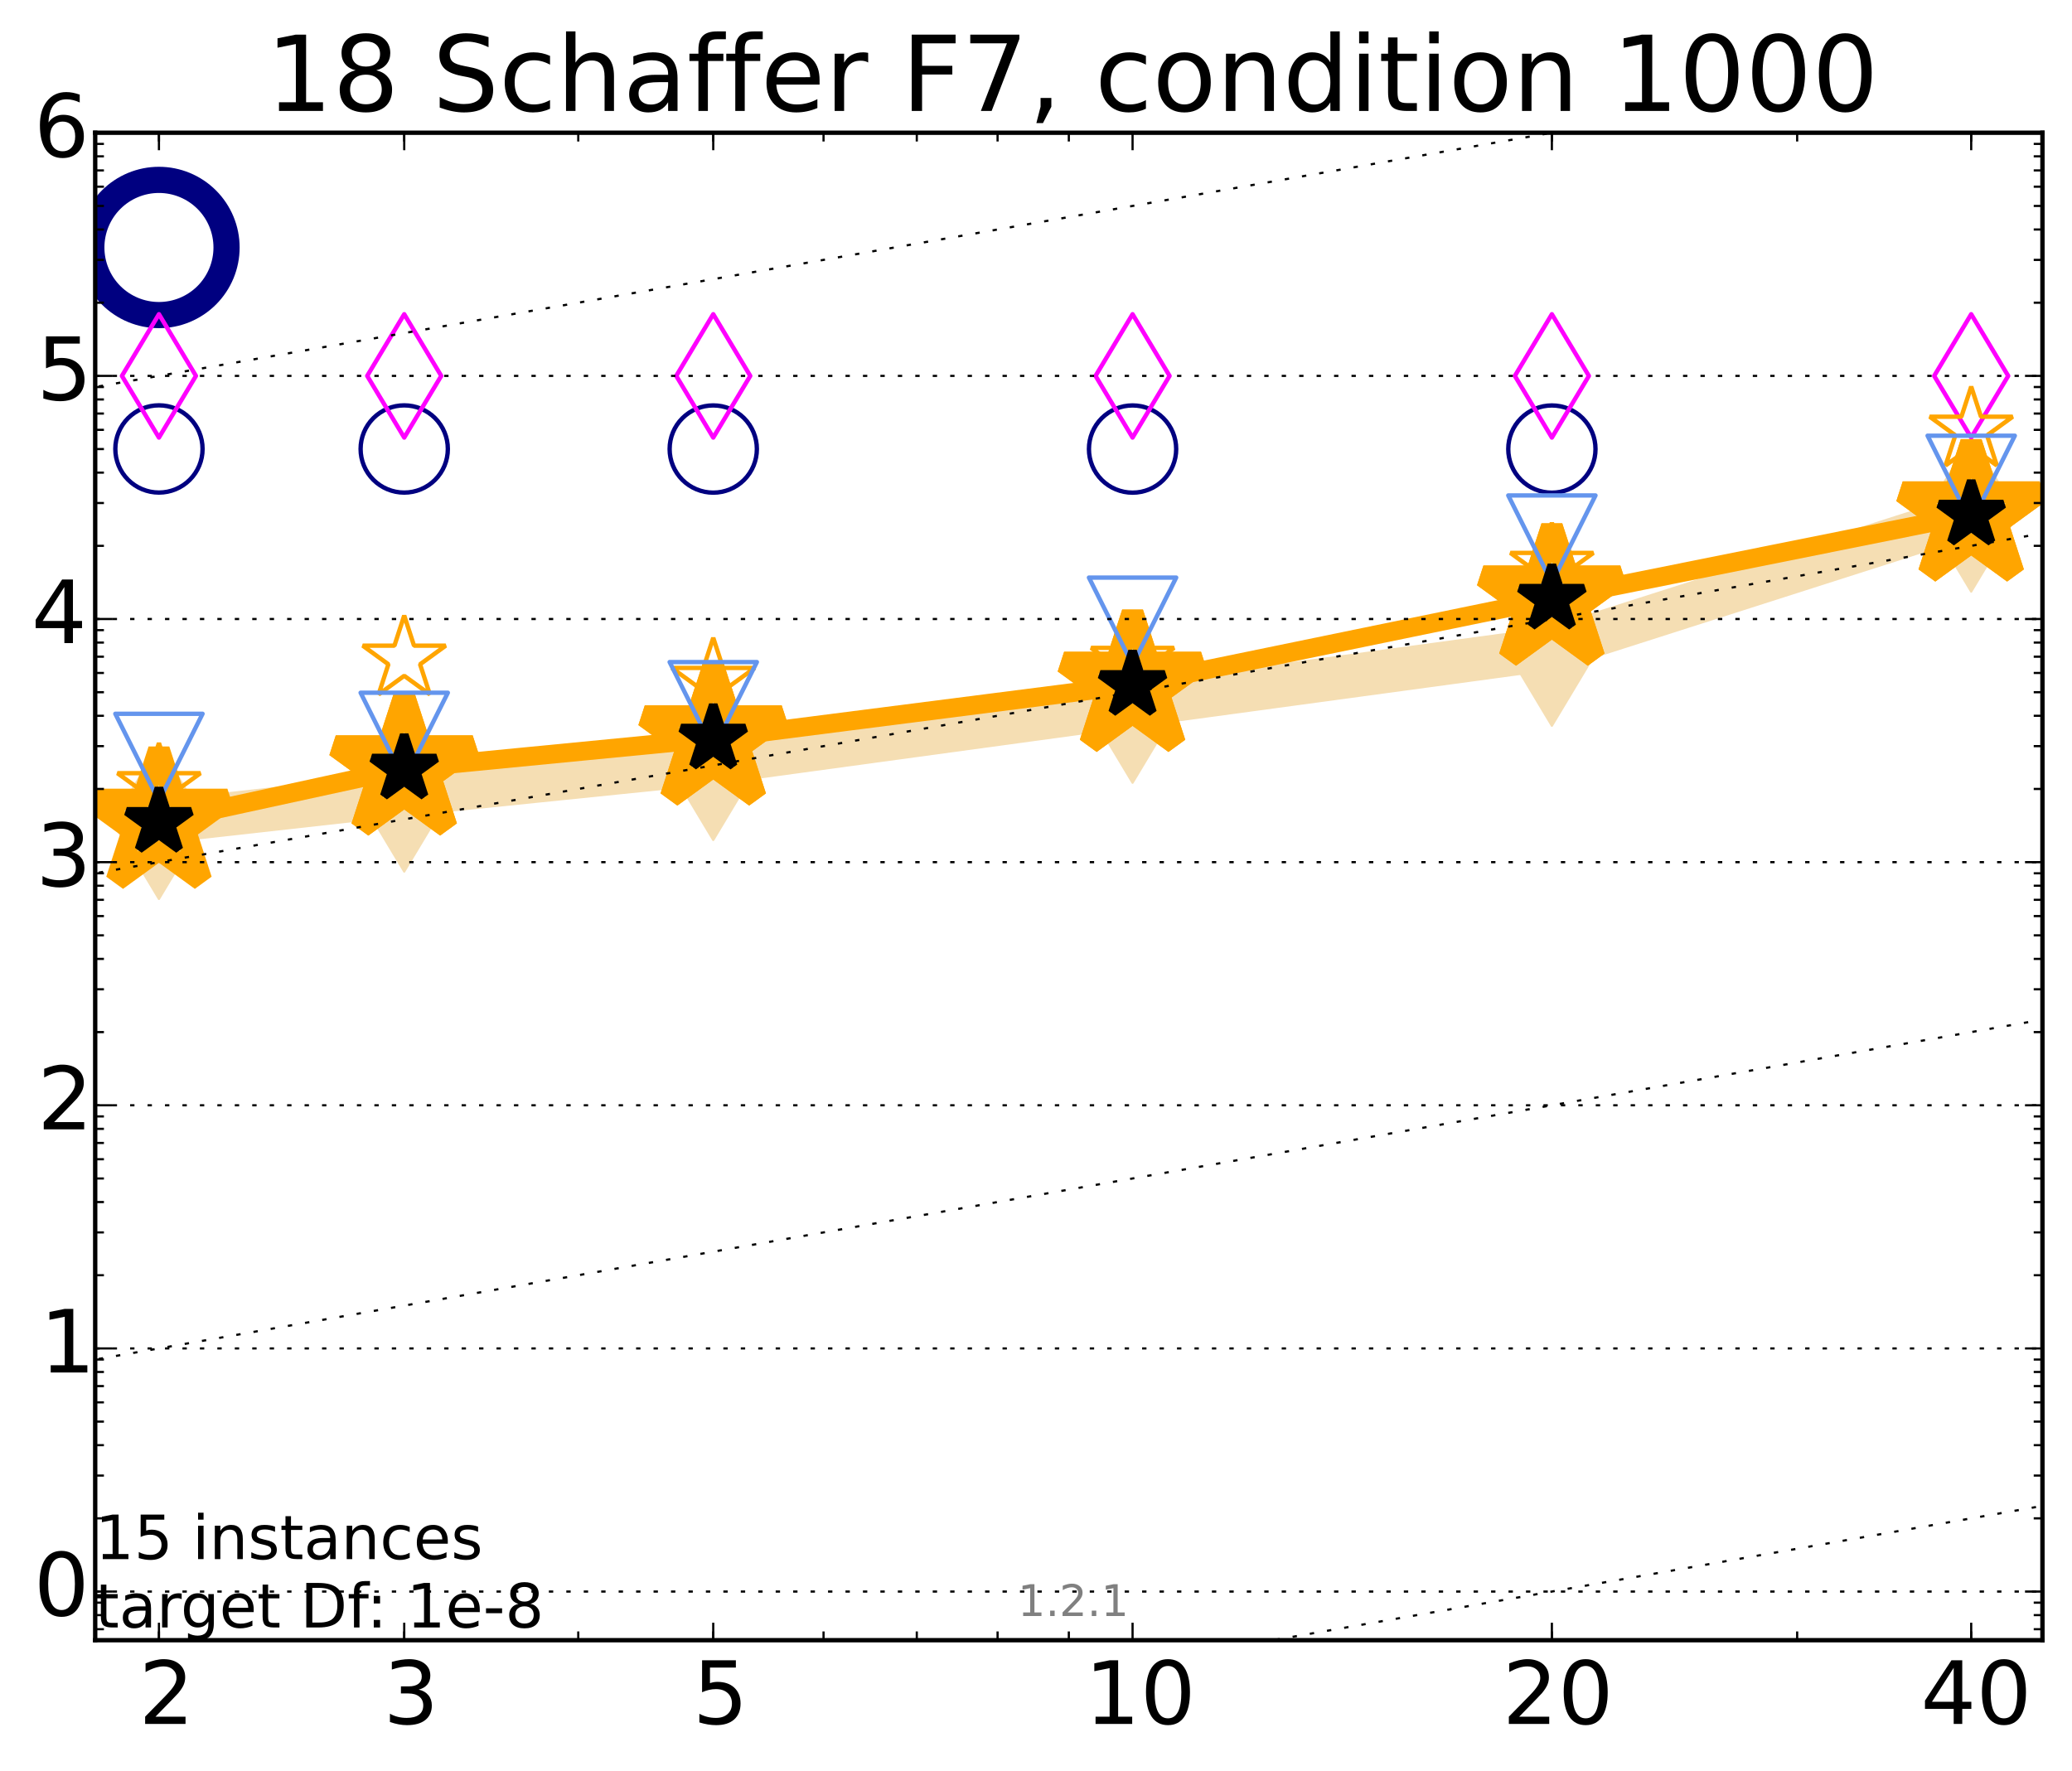 <?xml version="1.0" encoding="utf-8" standalone="no"?>
<!DOCTYPE svg PUBLIC "-//W3C//DTD SVG 1.1//EN"
  "http://www.w3.org/Graphics/SVG/1.1/DTD/svg11.dtd">
<!-- Created with matplotlib (http://matplotlib.org/) -->
<svg height="406pt" version="1.1" viewBox="0 0 475 406" width="475pt" xmlns="http://www.w3.org/2000/svg" xmlns:xlink="http://www.w3.org/1999/xlink">
 <defs>
  <style type="text/css">
*{stroke-linecap:butt;stroke-linejoin:round;}
  </style>
 </defs>
 <g id="figure_1">
  <g id="patch_1">
   <path d="
M0 406.592
L475.425 406.592
L475.425 0
L0 0
z
" style="fill:#ffffff;"/>
  </g>
  <g id="axes_1">
   <g id="patch_2">
    <path d="
M21.825 376.036
L468.225 376.036
L468.225 30.436
L21.825 30.436
z
" style="fill:#ffffff;"/>
   </g>
   <g id="line2d_1">
    <path clip-path="url(#pa0c61c5a2a)" d="
M36.437 188.418
L92.667 182.14
L163.51 174.9
L259.637 161.778
L355.764 148.717
L451.891 117.96" style="fill:none;stroke:#f5deb3;stroke-linecap:square;stroke-width:10;"/>
    <defs>
     <path d="
M-8.32667e-16 17.678
L10.607 0
L9.4369e-16 -17.678
L-10.607 -3.55271e-15
z
" id="md254f5ef2b" style="stroke:#f5deb3;stroke-linejoin:miter;stroke-width:0.5;"/>
    </defs>
    <g clip-path="url(#pa0c61c5a2a)">
     <use style="fill:#f5deb3;stroke:#f5deb3;stroke-linejoin:miter;stroke-width:0.5;" x="36.437" xlink:href="#md254f5ef2b" y="188.418"/>
     <use style="fill:#f5deb3;stroke:#f5deb3;stroke-linejoin:miter;stroke-width:0.5;" x="92.667" xlink:href="#md254f5ef2b" y="182.14"/>
     <use style="fill:#f5deb3;stroke:#f5deb3;stroke-linejoin:miter;stroke-width:0.5;" x="163.51" xlink:href="#md254f5ef2b" y="174.9"/>
     <use style="fill:#f5deb3;stroke:#f5deb3;stroke-linejoin:miter;stroke-width:0.5;" x="259.637" xlink:href="#md254f5ef2b" y="161.778"/>
     <use style="fill:#f5deb3;stroke:#f5deb3;stroke-linejoin:miter;stroke-width:0.5;" x="355.764" xlink:href="#md254f5ef2b" y="148.717"/>
     <use style="fill:#f5deb3;stroke:#f5deb3;stroke-linejoin:miter;stroke-width:0.5;" x="451.891" xlink:href="#md254f5ef2b" y="117.96"/>
    </g>
   </g>
   <g id="line2d_2">
    <path clip-path="url(#pa0c61c5a2a)" d="
M36.437 56.738" style="fill:none;stroke:#000080;stroke-linecap:square;stroke-width:5.0;"/>
    <defs>
     <path d="
M0 15.5
C4.111 15.5 8.053 13.867 10.96 10.96
C13.867 8.053 15.5 4.111 15.5 0
C15.5 -4.111 13.867 -8.053 10.96 -10.96
C8.053 -13.867 4.111 -15.5 0 -15.5
C-4.111 -15.5 -8.053 -13.867 -10.96 -10.96
C-13.867 -8.053 -15.5 -4.111 -15.5 0
C-15.5 4.111 -13.867 8.053 -10.96 10.96
C-8.053 13.867 -4.111 15.5 0 15.5
z
" id="m0d8e0e36bc" style="stroke:#000080;stroke-width:6.0;"/>
    </defs>
    <g clip-path="url(#pa0c61c5a2a)">
     <use style="fill:none;stroke:#000080;stroke-width:6.0;" x="36.437" xlink:href="#m0d8e0e36bc" y="56.738"/>
    </g>
   </g>
   <g id="line2d_3"/>
   <g id="line2d_4">
    <defs>
     <path d="
M0 10
C2.652 10 5.196 8.946 7.071 7.071
C8.946 5.196 10 2.652 10 0
C10 -2.652 8.946 -5.196 7.071 -7.071
C5.196 -8.946 2.652 -10 0 -10
C-2.652 -10 -5.196 -8.946 -7.071 -7.071
C-8.946 -5.196 -10 -2.652 -10 0
C-10 2.652 -8.946 5.196 -7.071 7.071
C-5.196 8.946 -2.652 10 0 10
z
" id="m482b61ff66" style="stroke:#000080;"/>
    </defs>
    <g clip-path="url(#pa0c61c5a2a)">
     <use style="fill:none;stroke:#000080;" x="36.437" xlink:href="#m482b61ff66" y="102.928"/>
     <use style="fill:none;stroke:#000080;" x="92.667" xlink:href="#m482b61ff66" y="102.935"/>
     <use style="fill:none;stroke:#000080;" x="163.51" xlink:href="#m482b61ff66" y="102.948"/>
     <use style="fill:none;stroke:#000080;" x="259.637" xlink:href="#m482b61ff66" y="102.951"/>
     <use style="fill:none;stroke:#000080;" x="355.764" xlink:href="#m482b61ff66" y="102.956"/>
    </g>
   </g>
   <g id="line2d_5"/>
   <g id="line2d_6">
    <defs>
     <path d="
M-6.66134e-16 14.142
L8.485 0
L-6.66134e-16 -14.142
L-8.485 -1.77636e-15
z
" id="m5f66c049e9" style="stroke:#ff00ff;stroke-linejoin:miter;"/>
    </defs>
    <g clip-path="url(#pa0c61c5a2a)">
     <use style="fill:none;stroke:#ff00ff;stroke-linejoin:miter;" x="36.437" xlink:href="#m5f66c049e9" y="86.178"/>
     <use style="fill:none;stroke:#ff00ff;stroke-linejoin:miter;" x="92.667" xlink:href="#m5f66c049e9" y="86.178"/>
     <use style="fill:none;stroke:#ff00ff;stroke-linejoin:miter;" x="163.51" xlink:href="#m5f66c049e9" y="86.178"/>
     <use style="fill:none;stroke:#ff00ff;stroke-linejoin:miter;" x="259.637" xlink:href="#m5f66c049e9" y="86.178"/>
     <use style="fill:none;stroke:#ff00ff;stroke-linejoin:miter;" x="355.764" xlink:href="#m5f66c049e9" y="86.178"/>
     <use style="fill:none;stroke:#ff00ff;stroke-linejoin:miter;" x="451.891" xlink:href="#m5f66c049e9" y="86.178"/>
    </g>
   </g>
   <g id="line2d_7">
    <path clip-path="url(#pa0c61c5a2a)" d="
M36.437 188.418
L92.667 176.196" style="fill:none;stroke:#ffa500;stroke-linecap:square;stroke-width:4.333;"/>
    <defs>
     <path d="
M1.01033e-15 -16.5
L-3.704 -5.099
L-15.692 -5.099
L-5.994 1.948
L-9.698 13.349
L-1.15774e-15 6.302
L9.698 13.349
L5.994 1.948
L15.692 -5.099
L3.704 -5.099
z
" id="m32a056ebc7" style="stroke:#ffa500;stroke-linejoin:bevel;stroke-width:5.0;"/>
    </defs>
    <g clip-path="url(#pa0c61c5a2a)">
     <use style="fill:none;stroke:#ffa500;stroke-linejoin:bevel;stroke-width:5.0;" x="36.437" xlink:href="#m32a056ebc7" y="188.418"/>
     <use style="fill:none;stroke:#ffa500;stroke-linejoin:bevel;stroke-width:5.0;" x="92.667" xlink:href="#m32a056ebc7" y="176.196"/>
    </g>
   </g>
   <g id="line2d_8">
    <path clip-path="url(#pa0c61c5a2a)" d="
M92.667 176.196
L163.51 169.319" style="fill:none;stroke:#ffa500;stroke-linecap:square;stroke-width:4.333;"/>
    <g clip-path="url(#pa0c61c5a2a)">
     <use style="fill:none;stroke:#ffa500;stroke-linejoin:bevel;stroke-width:5.0;" x="92.667" xlink:href="#m32a056ebc7" y="176.196"/>
     <use style="fill:none;stroke:#ffa500;stroke-linejoin:bevel;stroke-width:5.0;" x="163.51" xlink:href="#m32a056ebc7" y="169.319"/>
    </g>
   </g>
   <g id="line2d_9">
    <path clip-path="url(#pa0c61c5a2a)" d="
M163.51 169.319
L259.637 157.023" style="fill:none;stroke:#ffa500;stroke-linecap:square;stroke-width:4.333;"/>
    <g clip-path="url(#pa0c61c5a2a)">
     <use style="fill:none;stroke:#ffa500;stroke-linejoin:bevel;stroke-width:5.0;" x="163.51" xlink:href="#m32a056ebc7" y="169.319"/>
     <use style="fill:none;stroke:#ffa500;stroke-linejoin:bevel;stroke-width:5.0;" x="259.637" xlink:href="#m32a056ebc7" y="157.023"/>
    </g>
   </g>
   <g id="line2d_10">
    <path clip-path="url(#pa0c61c5a2a)" d="
M259.637 157.023
L355.764 137.253" style="fill:none;stroke:#ffa500;stroke-linecap:square;stroke-width:4.333;"/>
    <g clip-path="url(#pa0c61c5a2a)">
     <use style="fill:none;stroke:#ffa500;stroke-linejoin:bevel;stroke-width:5.0;" x="259.637" xlink:href="#m32a056ebc7" y="157.023"/>
     <use style="fill:none;stroke:#ffa500;stroke-linejoin:bevel;stroke-width:5.0;" x="355.764" xlink:href="#m32a056ebc7" y="137.253"/>
    </g>
   </g>
   <g id="line2d_11">
    <path clip-path="url(#pa0c61c5a2a)" d="
M355.764 137.253
L451.891 117.96" style="fill:none;stroke:#ffa500;stroke-linecap:square;stroke-width:4.333;"/>
    <g clip-path="url(#pa0c61c5a2a)">
     <use style="fill:none;stroke:#ffa500;stroke-linejoin:bevel;stroke-width:5.0;" x="355.764" xlink:href="#m32a056ebc7" y="137.253"/>
     <use style="fill:none;stroke:#ffa500;stroke-linejoin:bevel;stroke-width:5.0;" x="451.891" xlink:href="#m32a056ebc7" y="117.96"/>
    </g>
   </g>
   <g id="line2d_12">
    <path clip-path="url(#pa0c61c5a2a)" d="
M451.891 117.96" style="fill:none;stroke:#ffa500;stroke-linecap:square;stroke-width:4.333;"/>
    <g clip-path="url(#pa0c61c5a2a)">
     <use style="fill:none;stroke:#ffa500;stroke-linejoin:bevel;stroke-width:5.0;" x="451.891" xlink:href="#m32a056ebc7" y="117.96"/>
    </g>
   </g>
   <g id="line2d_13"/>
   <g id="line2d_14">
    <defs>
     <path d="
M6.12323e-16 -10
L-2.245 -3.09
L-9.511 -3.09
L-3.633 1.18
L-5.878 8.09
L-7.0166e-16 3.82
L5.878 8.09
L3.633 1.18
L9.511 -3.09
L2.245 -3.09
z
" id="m6d50deb3be" style="stroke:#ffa500;stroke-linejoin:bevel;"/>
    </defs>
    <g clip-path="url(#pa0c61c5a2a)">
     <use style="fill:none;stroke:#ffa500;stroke-linejoin:bevel;" x="36.437" xlink:href="#m6d50deb3be" y="180.355"/>
     <use style="fill:none;stroke:#ffa500;stroke-linejoin:bevel;" x="92.667" xlink:href="#m6d50deb3be" y="151.118"/>
     <use style="fill:none;stroke:#ffa500;stroke-linejoin:bevel;" x="163.51" xlink:href="#m6d50deb3be" y="156.223"/>
     <use style="fill:none;stroke:#ffa500;stroke-linejoin:bevel;" x="259.637" xlink:href="#m6d50deb3be" y="151.63"/>
     <use style="fill:none;stroke:#ffa500;stroke-linejoin:bevel;" x="355.764" xlink:href="#m6d50deb3be" y="129.851"/>
     <use style="fill:none;stroke:#ffa500;stroke-linejoin:bevel;" x="451.891" xlink:href="#m6d50deb3be" y="98.627"/>
    </g>
   </g>
   <g id="line2d_15"/>
   <g id="line2d_16">
    <defs>
     <path d="
M-1.22465e-15 10
L10 -10
L-10 -10
z
" id="m992f4b1a94" style="stroke:#6495ed;stroke-linejoin:miter;"/>
    </defs>
    <g clip-path="url(#pa0c61c5a2a)">
     <use style="fill:none;stroke:#6495ed;stroke-linejoin:miter;" x="36.437" xlink:href="#m992f4b1a94" y="173.644"/>
     <use style="fill:none;stroke:#6495ed;stroke-linejoin:miter;" x="92.667" xlink:href="#m992f4b1a94" y="168.818"/>
     <use style="fill:none;stroke:#6495ed;stroke-linejoin:miter;" x="163.51" xlink:href="#m992f4b1a94" y="161.786"/>
     <use style="fill:none;stroke:#6495ed;stroke-linejoin:miter;" x="259.637" xlink:href="#m992f4b1a94" y="142.418"/>
     <use style="fill:none;stroke:#6495ed;stroke-linejoin:miter;" x="355.764" xlink:href="#m992f4b1a94" y="123.589"/>
     <use style="fill:none;stroke:#6495ed;stroke-linejoin:miter;" x="451.891" xlink:href="#m992f4b1a94" y="109.89"/>
    </g>
   </g>
   <g id="line2d_17">
    <defs>
     <path d="
M4.74551e-16 -7.75
L-1.74 -2.395
L-7.371 -2.395
L-2.815 0.915
L-4.555 6.27
L-5.43787e-16 2.96
L4.555 6.27
L2.815 0.915
L7.371 -2.395
L1.74 -2.395
z
" id="m8500090848" style="stroke:#000000;stroke-linejoin:bevel;stroke-width:2;"/>
    </defs>
    <g clip-path="url(#pa0c61c5a2a)">
     <use style="stroke:#000000;stroke-linejoin:bevel;stroke-width:2;" x="36.437" xlink:href="#m8500090848" y="188.418"/>
     <use style="stroke:#000000;stroke-linejoin:bevel;stroke-width:2;" x="92.667" xlink:href="#m8500090848" y="176.196"/>
     <use style="stroke:#000000;stroke-linejoin:bevel;stroke-width:2;" x="163.51" xlink:href="#m8500090848" y="169.319"/>
     <use style="stroke:#000000;stroke-linejoin:bevel;stroke-width:2;" x="259.637" xlink:href="#m8500090848" y="157.023"/>
     <use style="stroke:#000000;stroke-linejoin:bevel;stroke-width:2;" x="355.764" xlink:href="#m8500090848" y="137.253"/>
     <use style="stroke:#000000;stroke-linejoin:bevel;stroke-width:2;" x="451.891" xlink:href="#m8500090848" y="117.96"/>
    </g>
   </g>
   <g id="line2d_18">
    <path clip-path="url(#pa0c61c5a2a)" d="
M-282.89 476.372
M111.123 407.592
L476.425 343.825" style="fill:none;stroke:#000000;stroke-dasharray:1,3;stroke-dashoffset:0.0;stroke-width:0.5;"/>
   </g>
   <g id="line2d_19">
    <path clip-path="url(#pa0c61c5a2a)" d="
M-282.89 364.888
M-1 315.681
L476.425 232.341" style="fill:none;stroke:#000000;stroke-dasharray:1,3;stroke-dashoffset:0.0;stroke-width:0.5;"/>
   </g>
   <g id="line2d_20">
    <path clip-path="url(#pa0c61c5a2a)" d="
M-282.89 253.404
M-1 204.197
L476.425 120.857" style="fill:none;stroke:#000000;stroke-dasharray:1,3;stroke-dashoffset:0.0;stroke-width:0.5;"/>
   </g>
   <g id="line2d_21">
    <path clip-path="url(#pa0c61c5a2a)" d="
M-282.89 141.92
M-1 92.713
L476.425 9.374" style="fill:none;stroke:#000000;stroke-dasharray:1,3;stroke-dashoffset:0.0;stroke-width:0.5;"/>
   </g>
   <g id="line2d_22">
    <path clip-path="url(#pa0c61c5a2a)" d="
M-282.89 30.436" style="fill:none;stroke:#000000;stroke-dasharray:1,3;stroke-dashoffset:0.0;stroke-width:0.5;"/>
   </g>
   <g id="patch_3">
    <path d="
M21.825 30.436
L468.225 30.436" style="fill:none;stroke:#000000;stroke-linecap:square;stroke-linejoin:miter;"/>
   </g>
   <g id="patch_4">
    <path d="
M468.225 376.036
L468.225 30.436" style="fill:none;stroke:#000000;stroke-linecap:square;stroke-linejoin:miter;"/>
   </g>
   <g id="patch_5">
    <path d="
M21.825 376.036
L468.225 376.036" style="fill:none;stroke:#000000;stroke-linecap:square;stroke-linejoin:miter;"/>
   </g>
   <g id="patch_6">
    <path d="
M21.825 376.036
L21.825 30.436" style="fill:none;stroke:#000000;stroke-linecap:square;stroke-linejoin:miter;"/>
   </g>
   <g id="matplotlib.axis_1">
    <g id="xtick_1">
     <g id="line2d_23">
      <defs>
       <path d="
M0 0
L0 -4" id="m93b0483c22" style="stroke:#000000;stroke-width:0.5;"/>
      </defs>
      <g>
       <use style="stroke:#000000;stroke-width:0.5;" x="36.437" xlink:href="#m93b0483c22" y="376.036"/>
      </g>
     </g>
     <g id="line2d_24">
      <defs>
       <path d="
M0 0
L0 4" id="m741efc42ff" style="stroke:#000000;stroke-width:0.5;"/>
      </defs>
      <g>
       <use style="stroke:#000000;stroke-width:0.5;" x="36.437" xlink:href="#m741efc42ff" y="30.436"/>
      </g>
     </g>
     <g id="text_1">
      <!-- 2 -->
      <defs>
       <path d="
M19.188 8.297
L53.609 8.297
L53.609 0
L7.328 0
L7.328 8.297
Q12.938 14.109 22.625 23.891
Q32.328 33.688 34.812 36.531
Q39.547 41.844 41.422 45.531
Q43.312 49.219 43.312 52.781
Q43.312 58.594 39.234 62.25
Q35.156 65.922 28.609 65.922
Q23.969 65.922 18.812 64.312
Q13.672 62.703 7.812 59.422
L7.812 69.391
Q13.766 71.781 18.938 73
Q24.125 74.219 28.422 74.219
Q39.75 74.219 46.484 68.547
Q53.219 62.891 53.219 53.422
Q53.219 48.922 51.531 44.891
Q49.859 40.875 45.406 35.406
Q44.188 33.984 37.641 27.219
Q31.109 20.453 19.188 8.297" id="BitstreamVeraSans-Roman-32"/>
      </defs>
      <g transform="translate(31.808 395.233)scale(0.2 -0.2)">
       <use xlink:href="#BitstreamVeraSans-Roman-32"/>
      </g>
     </g>
    </g>
    <g id="xtick_2">
     <g id="line2d_25">
      <g>
       <use style="stroke:#000000;stroke-width:0.5;" x="92.667" xlink:href="#m93b0483c22" y="376.036"/>
      </g>
     </g>
     <g id="line2d_26">
      <g>
       <use style="stroke:#000000;stroke-width:0.5;" x="92.667" xlink:href="#m741efc42ff" y="30.436"/>
      </g>
     </g>
     <g id="text_2">
      <!-- 3 -->
      <defs>
       <path d="
M40.578 39.312
Q47.656 37.797 51.625 33
Q55.609 28.219 55.609 21.188
Q55.609 10.406 48.188 4.484
Q40.766 -1.422 27.094 -1.422
Q22.516 -1.422 17.656 -0.516
Q12.797 0.391 7.625 2.203
L7.625 11.719
Q11.719 9.328 16.594 8.109
Q21.484 6.891 26.812 6.891
Q36.078 6.891 40.938 10.547
Q45.797 14.203 45.797 21.188
Q45.797 27.641 41.281 31.266
Q36.766 34.906 28.719 34.906
L20.219 34.906
L20.219 43.016
L29.109 43.016
Q36.375 43.016 40.234 45.922
Q44.094 48.828 44.094 54.297
Q44.094 59.906 40.109 62.906
Q36.141 65.922 28.719 65.922
Q24.656 65.922 20.016 65.031
Q15.375 64.156 9.812 62.312
L9.812 71.094
Q15.438 72.656 20.344 73.438
Q25.25 74.219 29.594 74.219
Q40.828 74.219 47.359 69.109
Q53.906 64.016 53.906 55.328
Q53.906 49.266 50.438 45.094
Q46.969 40.922 40.578 39.312" id="BitstreamVeraSans-Roman-33"/>
      </defs>
      <g transform="translate(87.869 395.233)scale(0.2 -0.2)">
       <use xlink:href="#BitstreamVeraSans-Roman-33"/>
      </g>
     </g>
    </g>
    <g id="xtick_3">
     <g id="line2d_27">
      <g>
       <use style="stroke:#000000;stroke-width:0.5;" x="163.51" xlink:href="#m93b0483c22" y="376.036"/>
      </g>
     </g>
     <g id="line2d_28">
      <g>
       <use style="stroke:#000000;stroke-width:0.5;" x="163.51" xlink:href="#m741efc42ff" y="30.436"/>
      </g>
     </g>
     <g id="text_3">
      <!-- 5 -->
      <defs>
       <path d="
M10.797 72.906
L49.516 72.906
L49.516 64.594
L19.828 64.594
L19.828 46.734
Q21.969 47.469 24.109 47.828
Q26.266 48.188 28.422 48.188
Q40.625 48.188 47.75 41.5
Q54.891 34.812 54.891 23.391
Q54.891 11.625 47.562 5.094
Q40.234 -1.422 26.906 -1.422
Q22.312 -1.422 17.547 -0.641
Q12.797 0.141 7.719 1.703
L7.719 11.625
Q12.109 9.234 16.797 8.062
Q21.484 6.891 26.703 6.891
Q35.156 6.891 40.078 11.328
Q45.016 15.766 45.016 23.391
Q45.016 31 40.078 35.438
Q35.156 39.891 26.703 39.891
Q22.75 39.891 18.812 39.016
Q14.891 38.141 10.797 36.281
z
" id="BitstreamVeraSans-Roman-35"/>
      </defs>
      <g transform="translate(158.792 395.233)scale(0.2 -0.2)">
       <use xlink:href="#BitstreamVeraSans-Roman-35"/>
      </g>
     </g>
    </g>
    <g id="xtick_4">
     <g id="line2d_29">
      <g>
       <use style="stroke:#000000;stroke-width:0.5;" x="259.637" xlink:href="#m93b0483c22" y="376.036"/>
      </g>
     </g>
     <g id="line2d_30">
      <g>
       <use style="stroke:#000000;stroke-width:0.5;" x="259.637" xlink:href="#m741efc42ff" y="30.436"/>
      </g>
     </g>
     <g id="text_4">
      <!-- 10 -->
      <defs>
       <path d="
M31.781 66.406
Q24.172 66.406 20.328 58.906
Q16.5 51.422 16.5 36.375
Q16.5 21.391 20.328 13.891
Q24.172 6.391 31.781 6.391
Q39.453 6.391 43.281 13.891
Q47.125 21.391 47.125 36.375
Q47.125 51.422 43.281 58.906
Q39.453 66.406 31.781 66.406
M31.781 74.219
Q44.047 74.219 50.516 64.516
Q56.984 54.828 56.984 36.375
Q56.984 17.969 50.516 8.266
Q44.047 -1.422 31.781 -1.422
Q19.531 -1.422 13.062 8.266
Q6.594 17.969 6.594 36.375
Q6.594 54.828 13.062 64.516
Q19.531 74.219 31.781 74.219" id="BitstreamVeraSans-Roman-30"/>
       <path d="
M12.406 8.297
L28.516 8.297
L28.516 63.922
L10.984 60.406
L10.984 69.391
L28.422 72.906
L38.281 72.906
L38.281 8.297
L54.391 8.297
L54.391 0
L12.406 0
z
" id="BitstreamVeraSans-Roman-31"/>
      </defs>
      <g transform="translate(248.674 395.233)scale(0.2 -0.2)">
       <use xlink:href="#BitstreamVeraSans-Roman-31"/>
       <use x="63.623" xlink:href="#BitstreamVeraSans-Roman-30"/>
      </g>
     </g>
    </g>
    <g id="xtick_5">
     <g id="line2d_31">
      <g>
       <use style="stroke:#000000;stroke-width:0.5;" x="355.764" xlink:href="#m93b0483c22" y="376.036"/>
      </g>
     </g>
     <g id="line2d_32">
      <g>
       <use style="stroke:#000000;stroke-width:0.5;" x="355.764" xlink:href="#m741efc42ff" y="30.436"/>
      </g>
     </g>
     <g id="text_5">
      <!-- 20 -->
      <g transform="translate(344.435 395.233)scale(0.2 -0.2)">
       <use xlink:href="#BitstreamVeraSans-Roman-32"/>
       <use x="63.623" xlink:href="#BitstreamVeraSans-Roman-30"/>
      </g>
     </g>
    </g>
    <g id="xtick_6">
     <g id="line2d_33">
      <g>
       <use style="stroke:#000000;stroke-width:0.5;" x="451.891" xlink:href="#m93b0483c22" y="376.036"/>
      </g>
     </g>
     <g id="line2d_34">
      <g>
       <use style="stroke:#000000;stroke-width:0.5;" x="451.891" xlink:href="#m741efc42ff" y="30.436"/>
      </g>
     </g>
     <g id="text_6">
      <!-- 40 -->
      <defs>
       <path d="
M37.797 64.312
L12.891 25.391
L37.797 25.391
z

M35.203 72.906
L47.609 72.906
L47.609 25.391
L58.016 25.391
L58.016 17.188
L47.609 17.188
L47.609 0
L37.797 0
L37.797 17.188
L4.891 17.188
L4.891 26.703
z
" id="BitstreamVeraSans-Roman-34"/>
      </defs>
      <g transform="translate(440.319 395.233)scale(0.2 -0.2)">
       <use xlink:href="#BitstreamVeraSans-Roman-34"/>
       <use x="63.623" xlink:href="#BitstreamVeraSans-Roman-30"/>
      </g>
     </g>
    </g>
    <g id="xtick_7">
     <g id="line2d_35">
      <defs>
       <path d="
M0 0
L0 -2" id="m177f7580d0" style="stroke:#000000;stroke-width:0.5;"/>
      </defs>
      <g>
       <use style="stroke:#000000;stroke-width:0.5;" x="36.437" xlink:href="#m177f7580d0" y="376.036"/>
      </g>
     </g>
     <g id="line2d_36">
      <defs>
       <path d="
M0 0
L0 2" id="m5284c7e2a0" style="stroke:#000000;stroke-width:0.5;"/>
      </defs>
      <g>
       <use style="stroke:#000000;stroke-width:0.5;" x="36.437" xlink:href="#m5284c7e2a0" y="30.436"/>
      </g>
     </g>
    </g>
    <g id="xtick_8">
     <g id="line2d_37">
      <g>
       <use style="stroke:#000000;stroke-width:0.5;" x="92.667" xlink:href="#m177f7580d0" y="376.036"/>
      </g>
     </g>
     <g id="line2d_38">
      <g>
       <use style="stroke:#000000;stroke-width:0.5;" x="92.667" xlink:href="#m5284c7e2a0" y="30.436"/>
      </g>
     </g>
    </g>
    <g id="xtick_9">
     <g id="line2d_39">
      <g>
       <use style="stroke:#000000;stroke-width:0.5;" x="132.564" xlink:href="#m177f7580d0" y="376.036"/>
      </g>
     </g>
     <g id="line2d_40">
      <g>
       <use style="stroke:#000000;stroke-width:0.5;" x="132.564" xlink:href="#m5284c7e2a0" y="30.436"/>
      </g>
     </g>
    </g>
    <g id="xtick_10">
     <g id="line2d_41">
      <g>
       <use style="stroke:#000000;stroke-width:0.5;" x="163.51" xlink:href="#m177f7580d0" y="376.036"/>
      </g>
     </g>
     <g id="line2d_42">
      <g>
       <use style="stroke:#000000;stroke-width:0.5;" x="163.51" xlink:href="#m5284c7e2a0" y="30.436"/>
      </g>
     </g>
    </g>
    <g id="xtick_11">
     <g id="line2d_43">
      <g>
       <use style="stroke:#000000;stroke-width:0.5;" x="188.794" xlink:href="#m177f7580d0" y="376.036"/>
      </g>
     </g>
     <g id="line2d_44">
      <g>
       <use style="stroke:#000000;stroke-width:0.5;" x="188.794" xlink:href="#m5284c7e2a0" y="30.436"/>
      </g>
     </g>
    </g>
    <g id="xtick_12">
     <g id="line2d_45">
      <g>
       <use style="stroke:#000000;stroke-width:0.5;" x="210.172" xlink:href="#m177f7580d0" y="376.036"/>
      </g>
     </g>
     <g id="line2d_46">
      <g>
       <use style="stroke:#000000;stroke-width:0.5;" x="210.172" xlink:href="#m5284c7e2a0" y="30.436"/>
      </g>
     </g>
    </g>
    <g id="xtick_13">
     <g id="line2d_47">
      <g>
       <use style="stroke:#000000;stroke-width:0.5;" x="228.691" xlink:href="#m177f7580d0" y="376.036"/>
      </g>
     </g>
     <g id="line2d_48">
      <g>
       <use style="stroke:#000000;stroke-width:0.5;" x="228.691" xlink:href="#m5284c7e2a0" y="30.436"/>
      </g>
     </g>
    </g>
    <g id="xtick_14">
     <g id="line2d_49">
      <g>
       <use style="stroke:#000000;stroke-width:0.5;" x="245.025" xlink:href="#m177f7580d0" y="376.036"/>
      </g>
     </g>
     <g id="line2d_50">
      <g>
       <use style="stroke:#000000;stroke-width:0.5;" x="245.025" xlink:href="#m5284c7e2a0" y="30.436"/>
      </g>
     </g>
    </g>
    <g id="xtick_15">
     <g id="line2d_51">
      <g>
       <use style="stroke:#000000;stroke-width:0.5;" x="355.764" xlink:href="#m177f7580d0" y="376.036"/>
      </g>
     </g>
     <g id="line2d_52">
      <g>
       <use style="stroke:#000000;stroke-width:0.5;" x="355.764" xlink:href="#m5284c7e2a0" y="30.436"/>
      </g>
     </g>
    </g>
    <g id="xtick_16">
     <g id="line2d_53">
      <g>
       <use style="stroke:#000000;stroke-width:0.5;" x="411.994" xlink:href="#m177f7580d0" y="376.036"/>
      </g>
     </g>
     <g id="line2d_54">
      <g>
       <use style="stroke:#000000;stroke-width:0.5;" x="411.994" xlink:href="#m5284c7e2a0" y="30.436"/>
      </g>
     </g>
    </g>
    <g id="xtick_17">
     <g id="line2d_55">
      <g>
       <use style="stroke:#000000;stroke-width:0.5;" x="451.891" xlink:href="#m177f7580d0" y="376.036"/>
      </g>
     </g>
     <g id="line2d_56">
      <g>
       <use style="stroke:#000000;stroke-width:0.5;" x="451.891" xlink:href="#m5284c7e2a0" y="30.436"/>
      </g>
     </g>
    </g>
   </g>
   <g id="matplotlib.axis_2">
    <g id="ytick_1">
     <g id="line2d_57">
      <path clip-path="url(#pa0c61c5a2a)" d="
M21.825 364.888
L468.225 364.888" style="fill:none;stroke:#000000;stroke-dasharray:1,3;stroke-dashoffset:0.0;stroke-width:0.5;"/>
     </g>
     <g id="line2d_58">
      <defs>
       <path d="
M0 0
L4 0" id="m728421d6d4" style="stroke:#000000;stroke-width:0.5;"/>
      </defs>
      <g>
       <use style="stroke:#000000;stroke-width:0.5;" x="21.825" xlink:href="#m728421d6d4" y="364.888"/>
      </g>
     </g>
     <g id="line2d_59">
      <defs>
       <path d="
M0 0
L-4 0" id="mcb0005524f" style="stroke:#000000;stroke-width:0.5;"/>
      </defs>
      <g>
       <use style="stroke:#000000;stroke-width:0.5;" x="468.225" xlink:href="#mcb0005524f" y="364.888"/>
      </g>
     </g>
     <g id="text_7">
      <!-- 0 -->
      <g transform="translate(7.747 370.407)scale(0.2 -0.2)">
       <use xlink:href="#BitstreamVeraSans-Roman-30"/>
      </g>
     </g>
    </g>
    <g id="ytick_2">
     <g id="line2d_60">
      <path clip-path="url(#pa0c61c5a2a)" d="
M21.825 309.146
L468.225 309.146" style="fill:none;stroke:#000000;stroke-dasharray:1,3;stroke-dashoffset:0.0;stroke-width:0.5;"/>
     </g>
     <g id="line2d_61">
      <g>
       <use style="stroke:#000000;stroke-width:0.5;" x="21.825" xlink:href="#m728421d6d4" y="309.146"/>
      </g>
     </g>
     <g id="line2d_62">
      <g>
       <use style="stroke:#000000;stroke-width:0.5;" x="468.225" xlink:href="#mcb0005524f" y="309.146"/>
      </g>
     </g>
     <g id="text_8">
      <!-- 1 -->
      <g transform="translate(9.144 314.665)scale(0.2 -0.2)">
       <use xlink:href="#BitstreamVeraSans-Roman-31"/>
      </g>
     </g>
    </g>
    <g id="ytick_3">
     <g id="line2d_63">
      <path clip-path="url(#pa0c61c5a2a)" d="
M21.825 253.404
L468.225 253.404" style="fill:none;stroke:#000000;stroke-dasharray:1,3;stroke-dashoffset:0.0;stroke-width:0.5;"/>
     </g>
     <g id="line2d_64">
      <g>
       <use style="stroke:#000000;stroke-width:0.5;" x="21.825" xlink:href="#m728421d6d4" y="253.404"/>
      </g>
     </g>
     <g id="line2d_65">
      <g>
       <use style="stroke:#000000;stroke-width:0.5;" x="468.225" xlink:href="#mcb0005524f" y="253.404"/>
      </g>
     </g>
     <g id="text_9">
      <!-- 2 -->
      <g transform="translate(8.569 258.923)scale(0.2 -0.2)">
       <use xlink:href="#BitstreamVeraSans-Roman-32"/>
      </g>
     </g>
    </g>
    <g id="ytick_4">
     <g id="line2d_66">
      <path clip-path="url(#pa0c61c5a2a)" d="
M21.825 197.662
L468.225 197.662" style="fill:none;stroke:#000000;stroke-dasharray:1,3;stroke-dashoffset:0.0;stroke-width:0.5;"/>
     </g>
     <g id="line2d_67">
      <g>
       <use style="stroke:#000000;stroke-width:0.5;" x="21.825" xlink:href="#m728421d6d4" y="197.662"/>
      </g>
     </g>
     <g id="line2d_68">
      <g>
       <use style="stroke:#000000;stroke-width:0.5;" x="468.225" xlink:href="#mcb0005524f" y="197.662"/>
      </g>
     </g>
     <g id="text_10">
      <!-- 3 -->
      <g transform="translate(8.228 203.181)scale(0.2 -0.2)">
       <use xlink:href="#BitstreamVeraSans-Roman-33"/>
      </g>
     </g>
    </g>
    <g id="ytick_5">
     <g id="line2d_69">
      <path clip-path="url(#pa0c61c5a2a)" d="
M21.825 141.92
L468.225 141.92" style="fill:none;stroke:#000000;stroke-dasharray:1,3;stroke-dashoffset:0.0;stroke-width:0.5;"/>
     </g>
     <g id="line2d_70">
      <g>
       <use style="stroke:#000000;stroke-width:0.5;" x="21.825" xlink:href="#m728421d6d4" y="141.92"/>
      </g>
     </g>
     <g id="line2d_71">
      <g>
       <use style="stroke:#000000;stroke-width:0.5;" x="468.225" xlink:href="#mcb0005524f" y="141.92"/>
      </g>
     </g>
     <g id="text_11">
      <!-- 4 -->
      <g transform="translate(7.2 147.439)scale(0.2 -0.2)">
       <use xlink:href="#BitstreamVeraSans-Roman-34"/>
      </g>
     </g>
    </g>
    <g id="ytick_6">
     <g id="line2d_72">
      <path clip-path="url(#pa0c61c5a2a)" d="
M21.825 86.178
L468.225 86.178" style="fill:none;stroke:#000000;stroke-dasharray:1,3;stroke-dashoffset:0.0;stroke-width:0.5;"/>
     </g>
     <g id="line2d_73">
      <g>
       <use style="stroke:#000000;stroke-width:0.5;" x="21.825" xlink:href="#m728421d6d4" y="86.178"/>
      </g>
     </g>
     <g id="line2d_74">
      <g>
       <use style="stroke:#000000;stroke-width:0.5;" x="468.225" xlink:href="#mcb0005524f" y="86.178"/>
      </g>
     </g>
     <g id="text_12">
      <!-- 5 -->
      <g transform="translate(8.391 91.697)scale(0.2 -0.2)">
       <use xlink:href="#BitstreamVeraSans-Roman-35"/>
      </g>
     </g>
    </g>
    <g id="ytick_7">
     <g id="line2d_75">
      <path clip-path="url(#pa0c61c5a2a)" d="
M21.825 30.436
L468.225 30.436" style="fill:none;stroke:#000000;stroke-dasharray:1,3;stroke-dashoffset:0.0;stroke-width:0.5;"/>
     </g>
     <g id="line2d_76">
      <g>
       <use style="stroke:#000000;stroke-width:0.5;" x="21.825" xlink:href="#m728421d6d4" y="30.436"/>
      </g>
     </g>
     <g id="line2d_77">
      <g>
       <use style="stroke:#000000;stroke-width:0.5;" x="468.225" xlink:href="#mcb0005524f" y="30.436"/>
      </g>
     </g>
     <g id="text_13">
      <!-- 6 -->
      <defs>
       <path d="
M33.016 40.375
Q26.375 40.375 22.484 35.828
Q18.609 31.297 18.609 23.391
Q18.609 15.531 22.484 10.953
Q26.375 6.391 33.016 6.391
Q39.656 6.391 43.531 10.953
Q47.406 15.531 47.406 23.391
Q47.406 31.297 43.531 35.828
Q39.656 40.375 33.016 40.375
M52.594 71.297
L52.594 62.312
Q48.875 64.062 45.094 64.984
Q41.312 65.922 37.594 65.922
Q27.828 65.922 22.672 59.328
Q17.531 52.734 16.797 39.406
Q19.672 43.656 24.016 45.922
Q28.375 48.188 33.594 48.188
Q44.578 48.188 50.953 41.516
Q57.328 34.859 57.328 23.391
Q57.328 12.156 50.688 5.359
Q44.047 -1.422 33.016 -1.422
Q20.359 -1.422 13.672 8.266
Q6.984 17.969 6.984 36.375
Q6.984 53.656 15.188 63.938
Q23.391 74.219 37.203 74.219
Q40.922 74.219 44.703 73.484
Q48.484 72.75 52.594 71.297" id="BitstreamVeraSans-Roman-36"/>
      </defs>
      <g transform="translate(7.756 35.955)scale(0.2 -0.2)">
       <use xlink:href="#BitstreamVeraSans-Roman-36"/>
      </g>
     </g>
    </g>
    <g id="ytick_8">
     <g id="line2d_78">
      <defs>
       <path d="
M0 0
L2 0" id="mf0c55a9a47" style="stroke:#000000;stroke-width:0.5;"/>
      </defs>
      <g>
       <use style="stroke:#000000;stroke-width:0.5;" x="21.825" xlink:href="#mf0c55a9a47" y="373.522"/>
      </g>
     </g>
     <g id="line2d_79">
      <defs>
       <path d="
M0 0
L-2 0" id="ma4f294b3af" style="stroke:#000000;stroke-width:0.5;"/>
      </defs>
      <g>
       <use style="stroke:#000000;stroke-width:0.5;" x="468.225" xlink:href="#ma4f294b3af" y="373.522"/>
      </g>
     </g>
    </g>
    <g id="ytick_9">
     <g id="line2d_80">
      <g>
       <use style="stroke:#000000;stroke-width:0.5;" x="21.825" xlink:href="#mf0c55a9a47" y="370.29"/>
      </g>
     </g>
     <g id="line2d_81">
      <g>
       <use style="stroke:#000000;stroke-width:0.5;" x="468.225" xlink:href="#ma4f294b3af" y="370.29"/>
      </g>
     </g>
    </g>
    <g id="ytick_10">
     <g id="line2d_82">
      <g>
       <use style="stroke:#000000;stroke-width:0.5;" x="21.825" xlink:href="#mf0c55a9a47" y="367.438"/>
      </g>
     </g>
     <g id="line2d_83">
      <g>
       <use style="stroke:#000000;stroke-width:0.5;" x="468.225" xlink:href="#ma4f294b3af" y="367.438"/>
      </g>
     </g>
    </g>
    <g id="ytick_11">
     <g id="line2d_84">
      <g>
       <use style="stroke:#000000;stroke-width:0.5;" x="21.825" xlink:href="#mf0c55a9a47" y="348.108"/>
      </g>
     </g>
     <g id="line2d_85">
      <g>
       <use style="stroke:#000000;stroke-width:0.5;" x="468.225" xlink:href="#ma4f294b3af" y="348.108"/>
      </g>
     </g>
    </g>
    <g id="ytick_12">
     <g id="line2d_86">
      <g>
       <use style="stroke:#000000;stroke-width:0.5;" x="21.825" xlink:href="#mf0c55a9a47" y="338.292"/>
      </g>
     </g>
     <g id="line2d_87">
      <g>
       <use style="stroke:#000000;stroke-width:0.5;" x="468.225" xlink:href="#ma4f294b3af" y="338.292"/>
      </g>
     </g>
    </g>
    <g id="ytick_13">
     <g id="line2d_88">
      <g>
       <use style="stroke:#000000;stroke-width:0.5;" x="21.825" xlink:href="#mf0c55a9a47" y="331.328"/>
      </g>
     </g>
     <g id="line2d_89">
      <g>
       <use style="stroke:#000000;stroke-width:0.5;" x="468.225" xlink:href="#ma4f294b3af" y="331.328"/>
      </g>
     </g>
    </g>
    <g id="ytick_14">
     <g id="line2d_90">
      <g>
       <use style="stroke:#000000;stroke-width:0.5;" x="21.825" xlink:href="#mf0c55a9a47" y="325.926"/>
      </g>
     </g>
     <g id="line2d_91">
      <g>
       <use style="stroke:#000000;stroke-width:0.5;" x="468.225" xlink:href="#ma4f294b3af" y="325.926"/>
      </g>
     </g>
    </g>
    <g id="ytick_15">
     <g id="line2d_92">
      <g>
       <use style="stroke:#000000;stroke-width:0.5;" x="21.825" xlink:href="#mf0c55a9a47" y="321.512"/>
      </g>
     </g>
     <g id="line2d_93">
      <g>
       <use style="stroke:#000000;stroke-width:0.5;" x="468.225" xlink:href="#ma4f294b3af" y="321.512"/>
      </g>
     </g>
    </g>
    <g id="ytick_16">
     <g id="line2d_94">
      <g>
       <use style="stroke:#000000;stroke-width:0.5;" x="21.825" xlink:href="#mf0c55a9a47" y="317.78"/>
      </g>
     </g>
     <g id="line2d_95">
      <g>
       <use style="stroke:#000000;stroke-width:0.5;" x="468.225" xlink:href="#ma4f294b3af" y="317.78"/>
      </g>
     </g>
    </g>
    <g id="ytick_17">
     <g id="line2d_96">
      <g>
       <use style="stroke:#000000;stroke-width:0.5;" x="21.825" xlink:href="#mf0c55a9a47" y="314.548"/>
      </g>
     </g>
     <g id="line2d_97">
      <g>
       <use style="stroke:#000000;stroke-width:0.5;" x="468.225" xlink:href="#ma4f294b3af" y="314.548"/>
      </g>
     </g>
    </g>
    <g id="ytick_18">
     <g id="line2d_98">
      <g>
       <use style="stroke:#000000;stroke-width:0.5;" x="21.825" xlink:href="#mf0c55a9a47" y="311.697"/>
      </g>
     </g>
     <g id="line2d_99">
      <g>
       <use style="stroke:#000000;stroke-width:0.5;" x="468.225" xlink:href="#ma4f294b3af" y="311.697"/>
      </g>
     </g>
    </g>
    <g id="ytick_19">
     <g id="line2d_100">
      <g>
       <use style="stroke:#000000;stroke-width:0.5;" x="21.825" xlink:href="#mf0c55a9a47" y="292.366"/>
      </g>
     </g>
     <g id="line2d_101">
      <g>
       <use style="stroke:#000000;stroke-width:0.5;" x="468.225" xlink:href="#ma4f294b3af" y="292.366"/>
      </g>
     </g>
    </g>
    <g id="ytick_20">
     <g id="line2d_102">
      <g>
       <use style="stroke:#000000;stroke-width:0.5;" x="21.825" xlink:href="#mf0c55a9a47" y="282.55"/>
      </g>
     </g>
     <g id="line2d_103">
      <g>
       <use style="stroke:#000000;stroke-width:0.5;" x="468.225" xlink:href="#ma4f294b3af" y="282.55"/>
      </g>
     </g>
    </g>
    <g id="ytick_21">
     <g id="line2d_104">
      <g>
       <use style="stroke:#000000;stroke-width:0.5;" x="21.825" xlink:href="#mf0c55a9a47" y="275.586"/>
      </g>
     </g>
     <g id="line2d_105">
      <g>
       <use style="stroke:#000000;stroke-width:0.5;" x="468.225" xlink:href="#ma4f294b3af" y="275.586"/>
      </g>
     </g>
    </g>
    <g id="ytick_22">
     <g id="line2d_106">
      <g>
       <use style="stroke:#000000;stroke-width:0.5;" x="21.825" xlink:href="#mf0c55a9a47" y="270.184"/>
      </g>
     </g>
     <g id="line2d_107">
      <g>
       <use style="stroke:#000000;stroke-width:0.5;" x="468.225" xlink:href="#ma4f294b3af" y="270.184"/>
      </g>
     </g>
    </g>
    <g id="ytick_23">
     <g id="line2d_108">
      <g>
       <use style="stroke:#000000;stroke-width:0.5;" x="21.825" xlink:href="#mf0c55a9a47" y="265.77"/>
      </g>
     </g>
     <g id="line2d_109">
      <g>
       <use style="stroke:#000000;stroke-width:0.5;" x="468.225" xlink:href="#ma4f294b3af" y="265.77"/>
      </g>
     </g>
    </g>
    <g id="ytick_24">
     <g id="line2d_110">
      <g>
       <use style="stroke:#000000;stroke-width:0.5;" x="21.825" xlink:href="#mf0c55a9a47" y="262.039"/>
      </g>
     </g>
     <g id="line2d_111">
      <g>
       <use style="stroke:#000000;stroke-width:0.5;" x="468.225" xlink:href="#ma4f294b3af" y="262.039"/>
      </g>
     </g>
    </g>
    <g id="ytick_25">
     <g id="line2d_112">
      <g>
       <use style="stroke:#000000;stroke-width:0.5;" x="21.825" xlink:href="#mf0c55a9a47" y="258.806"/>
      </g>
     </g>
     <g id="line2d_113">
      <g>
       <use style="stroke:#000000;stroke-width:0.5;" x="468.225" xlink:href="#ma4f294b3af" y="258.806"/>
      </g>
     </g>
    </g>
    <g id="ytick_26">
     <g id="line2d_114">
      <g>
       <use style="stroke:#000000;stroke-width:0.5;" x="21.825" xlink:href="#mf0c55a9a47" y="255.955"/>
      </g>
     </g>
     <g id="line2d_115">
      <g>
       <use style="stroke:#000000;stroke-width:0.5;" x="468.225" xlink:href="#ma4f294b3af" y="255.955"/>
      </g>
     </g>
    </g>
    <g id="ytick_27">
     <g id="line2d_116">
      <g>
       <use style="stroke:#000000;stroke-width:0.5;" x="21.825" xlink:href="#mf0c55a9a47" y="236.624"/>
      </g>
     </g>
     <g id="line2d_117">
      <g>
       <use style="stroke:#000000;stroke-width:0.5;" x="468.225" xlink:href="#ma4f294b3af" y="236.624"/>
      </g>
     </g>
    </g>
    <g id="ytick_28">
     <g id="line2d_118">
      <g>
       <use style="stroke:#000000;stroke-width:0.5;" x="21.825" xlink:href="#mf0c55a9a47" y="226.808"/>
      </g>
     </g>
     <g id="line2d_119">
      <g>
       <use style="stroke:#000000;stroke-width:0.5;" x="468.225" xlink:href="#ma4f294b3af" y="226.808"/>
      </g>
     </g>
    </g>
    <g id="ytick_29">
     <g id="line2d_120">
      <g>
       <use style="stroke:#000000;stroke-width:0.5;" x="21.825" xlink:href="#mf0c55a9a47" y="219.844"/>
      </g>
     </g>
     <g id="line2d_121">
      <g>
       <use style="stroke:#000000;stroke-width:0.5;" x="468.225" xlink:href="#ma4f294b3af" y="219.844"/>
      </g>
     </g>
    </g>
    <g id="ytick_30">
     <g id="line2d_122">
      <g>
       <use style="stroke:#000000;stroke-width:0.5;" x="21.825" xlink:href="#mf0c55a9a47" y="214.442"/>
      </g>
     </g>
     <g id="line2d_123">
      <g>
       <use style="stroke:#000000;stroke-width:0.5;" x="468.225" xlink:href="#ma4f294b3af" y="214.442"/>
      </g>
     </g>
    </g>
    <g id="ytick_31">
     <g id="line2d_124">
      <g>
       <use style="stroke:#000000;stroke-width:0.5;" x="21.825" xlink:href="#mf0c55a9a47" y="210.028"/>
      </g>
     </g>
     <g id="line2d_125">
      <g>
       <use style="stroke:#000000;stroke-width:0.5;" x="468.225" xlink:href="#ma4f294b3af" y="210.028"/>
      </g>
     </g>
    </g>
    <g id="ytick_32">
     <g id="line2d_126">
      <g>
       <use style="stroke:#000000;stroke-width:0.5;" x="21.825" xlink:href="#mf0c55a9a47" y="206.297"/>
      </g>
     </g>
     <g id="line2d_127">
      <g>
       <use style="stroke:#000000;stroke-width:0.5;" x="468.225" xlink:href="#ma4f294b3af" y="206.297"/>
      </g>
     </g>
    </g>
    <g id="ytick_33">
     <g id="line2d_128">
      <g>
       <use style="stroke:#000000;stroke-width:0.5;" x="21.825" xlink:href="#mf0c55a9a47" y="203.064"/>
      </g>
     </g>
     <g id="line2d_129">
      <g>
       <use style="stroke:#000000;stroke-width:0.5;" x="468.225" xlink:href="#ma4f294b3af" y="203.064"/>
      </g>
     </g>
    </g>
    <g id="ytick_34">
     <g id="line2d_130">
      <g>
       <use style="stroke:#000000;stroke-width:0.5;" x="21.825" xlink:href="#mf0c55a9a47" y="200.213"/>
      </g>
     </g>
     <g id="line2d_131">
      <g>
       <use style="stroke:#000000;stroke-width:0.5;" x="468.225" xlink:href="#ma4f294b3af" y="200.213"/>
      </g>
     </g>
    </g>
    <g id="ytick_35">
     <g id="line2d_132">
      <g>
       <use style="stroke:#000000;stroke-width:0.5;" x="21.825" xlink:href="#mf0c55a9a47" y="180.882"/>
      </g>
     </g>
     <g id="line2d_133">
      <g>
       <use style="stroke:#000000;stroke-width:0.5;" x="468.225" xlink:href="#ma4f294b3af" y="180.882"/>
      </g>
     </g>
    </g>
    <g id="ytick_36">
     <g id="line2d_134">
      <g>
       <use style="stroke:#000000;stroke-width:0.5;" x="21.825" xlink:href="#mf0c55a9a47" y="171.066"/>
      </g>
     </g>
     <g id="line2d_135">
      <g>
       <use style="stroke:#000000;stroke-width:0.5;" x="468.225" xlink:href="#ma4f294b3af" y="171.066"/>
      </g>
     </g>
    </g>
    <g id="ytick_37">
     <g id="line2d_136">
      <g>
       <use style="stroke:#000000;stroke-width:0.5;" x="21.825" xlink:href="#mf0c55a9a47" y="164.102"/>
      </g>
     </g>
     <g id="line2d_137">
      <g>
       <use style="stroke:#000000;stroke-width:0.5;" x="468.225" xlink:href="#ma4f294b3af" y="164.102"/>
      </g>
     </g>
    </g>
    <g id="ytick_38">
     <g id="line2d_138">
      <g>
       <use style="stroke:#000000;stroke-width:0.5;" x="21.825" xlink:href="#mf0c55a9a47" y="158.7"/>
      </g>
     </g>
     <g id="line2d_139">
      <g>
       <use style="stroke:#000000;stroke-width:0.5;" x="468.225" xlink:href="#ma4f294b3af" y="158.7"/>
      </g>
     </g>
    </g>
    <g id="ytick_39">
     <g id="line2d_140">
      <g>
       <use style="stroke:#000000;stroke-width:0.5;" x="21.825" xlink:href="#mf0c55a9a47" y="154.286"/>
      </g>
     </g>
     <g id="line2d_141">
      <g>
       <use style="stroke:#000000;stroke-width:0.5;" x="468.225" xlink:href="#ma4f294b3af" y="154.286"/>
      </g>
     </g>
    </g>
    <g id="ytick_40">
     <g id="line2d_142">
      <g>
       <use style="stroke:#000000;stroke-width:0.5;" x="21.825" xlink:href="#mf0c55a9a47" y="150.555"/>
      </g>
     </g>
     <g id="line2d_143">
      <g>
       <use style="stroke:#000000;stroke-width:0.5;" x="468.225" xlink:href="#ma4f294b3af" y="150.555"/>
      </g>
     </g>
    </g>
    <g id="ytick_41">
     <g id="line2d_144">
      <g>
       <use style="stroke:#000000;stroke-width:0.5;" x="21.825" xlink:href="#mf0c55a9a47" y="147.322"/>
      </g>
     </g>
     <g id="line2d_145">
      <g>
       <use style="stroke:#000000;stroke-width:0.5;" x="468.225" xlink:href="#ma4f294b3af" y="147.322"/>
      </g>
     </g>
    </g>
    <g id="ytick_42">
     <g id="line2d_146">
      <g>
       <use style="stroke:#000000;stroke-width:0.5;" x="21.825" xlink:href="#mf0c55a9a47" y="144.471"/>
      </g>
     </g>
     <g id="line2d_147">
      <g>
       <use style="stroke:#000000;stroke-width:0.5;" x="468.225" xlink:href="#ma4f294b3af" y="144.471"/>
      </g>
     </g>
    </g>
    <g id="ytick_43">
     <g id="line2d_148">
      <g>
       <use style="stroke:#000000;stroke-width:0.5;" x="21.825" xlink:href="#mf0c55a9a47" y="125.14"/>
      </g>
     </g>
     <g id="line2d_149">
      <g>
       <use style="stroke:#000000;stroke-width:0.5;" x="468.225" xlink:href="#ma4f294b3af" y="125.14"/>
      </g>
     </g>
    </g>
    <g id="ytick_44">
     <g id="line2d_150">
      <g>
       <use style="stroke:#000000;stroke-width:0.5;" x="21.825" xlink:href="#mf0c55a9a47" y="115.324"/>
      </g>
     </g>
     <g id="line2d_151">
      <g>
       <use style="stroke:#000000;stroke-width:0.5;" x="468.225" xlink:href="#ma4f294b3af" y="115.324"/>
      </g>
     </g>
    </g>
    <g id="ytick_45">
     <g id="line2d_152">
      <g>
       <use style="stroke:#000000;stroke-width:0.5;" x="21.825" xlink:href="#mf0c55a9a47" y="108.36"/>
      </g>
     </g>
     <g id="line2d_153">
      <g>
       <use style="stroke:#000000;stroke-width:0.5;" x="468.225" xlink:href="#ma4f294b3af" y="108.36"/>
      </g>
     </g>
    </g>
    <g id="ytick_46">
     <g id="line2d_154">
      <g>
       <use style="stroke:#000000;stroke-width:0.5;" x="21.825" xlink:href="#mf0c55a9a47" y="102.958"/>
      </g>
     </g>
     <g id="line2d_155">
      <g>
       <use style="stroke:#000000;stroke-width:0.5;" x="468.225" xlink:href="#ma4f294b3af" y="102.958"/>
      </g>
     </g>
    </g>
    <g id="ytick_47">
     <g id="line2d_156">
      <g>
       <use style="stroke:#000000;stroke-width:0.5;" x="21.825" xlink:href="#mf0c55a9a47" y="98.544"/>
      </g>
     </g>
     <g id="line2d_157">
      <g>
       <use style="stroke:#000000;stroke-width:0.5;" x="468.225" xlink:href="#ma4f294b3af" y="98.544"/>
      </g>
     </g>
    </g>
    <g id="ytick_48">
     <g id="line2d_158">
      <g>
       <use style="stroke:#000000;stroke-width:0.5;" x="21.825" xlink:href="#mf0c55a9a47" y="94.813"/>
      </g>
     </g>
     <g id="line2d_159">
      <g>
       <use style="stroke:#000000;stroke-width:0.5;" x="468.225" xlink:href="#ma4f294b3af" y="94.813"/>
      </g>
     </g>
    </g>
    <g id="ytick_49">
     <g id="line2d_160">
      <g>
       <use style="stroke:#000000;stroke-width:0.5;" x="21.825" xlink:href="#mf0c55a9a47" y="91.58"/>
      </g>
     </g>
     <g id="line2d_161">
      <g>
       <use style="stroke:#000000;stroke-width:0.5;" x="468.225" xlink:href="#ma4f294b3af" y="91.58"/>
      </g>
     </g>
    </g>
    <g id="ytick_50">
     <g id="line2d_162">
      <g>
       <use style="stroke:#000000;stroke-width:0.5;" x="21.825" xlink:href="#mf0c55a9a47" y="88.729"/>
      </g>
     </g>
     <g id="line2d_163">
      <g>
       <use style="stroke:#000000;stroke-width:0.5;" x="468.225" xlink:href="#ma4f294b3af" y="88.729"/>
      </g>
     </g>
    </g>
    <g id="ytick_51">
     <g id="line2d_164">
      <g>
       <use style="stroke:#000000;stroke-width:0.5;" x="21.825" xlink:href="#mf0c55a9a47" y="69.398"/>
      </g>
     </g>
     <g id="line2d_165">
      <g>
       <use style="stroke:#000000;stroke-width:0.5;" x="468.225" xlink:href="#ma4f294b3af" y="69.398"/>
      </g>
     </g>
    </g>
    <g id="ytick_52">
     <g id="line2d_166">
      <g>
       <use style="stroke:#000000;stroke-width:0.5;" x="21.825" xlink:href="#mf0c55a9a47" y="59.583"/>
      </g>
     </g>
     <g id="line2d_167">
      <g>
       <use style="stroke:#000000;stroke-width:0.5;" x="468.225" xlink:href="#ma4f294b3af" y="59.583"/>
      </g>
     </g>
    </g>
    <g id="ytick_53">
     <g id="line2d_168">
      <g>
       <use style="stroke:#000000;stroke-width:0.5;" x="21.825" xlink:href="#mf0c55a9a47" y="52.618"/>
      </g>
     </g>
     <g id="line2d_169">
      <g>
       <use style="stroke:#000000;stroke-width:0.5;" x="468.225" xlink:href="#ma4f294b3af" y="52.618"/>
      </g>
     </g>
    </g>
    <g id="ytick_54">
     <g id="line2d_170">
      <g>
       <use style="stroke:#000000;stroke-width:0.5;" x="21.825" xlink:href="#mf0c55a9a47" y="47.216"/>
      </g>
     </g>
     <g id="line2d_171">
      <g>
       <use style="stroke:#000000;stroke-width:0.5;" x="468.225" xlink:href="#ma4f294b3af" y="47.216"/>
      </g>
     </g>
    </g>
    <g id="ytick_55">
     <g id="line2d_172">
      <g>
       <use style="stroke:#000000;stroke-width:0.5;" x="21.825" xlink:href="#mf0c55a9a47" y="42.803"/>
      </g>
     </g>
     <g id="line2d_173">
      <g>
       <use style="stroke:#000000;stroke-width:0.5;" x="468.225" xlink:href="#ma4f294b3af" y="42.803"/>
      </g>
     </g>
    </g>
    <g id="ytick_56">
     <g id="line2d_174">
      <g>
       <use style="stroke:#000000;stroke-width:0.5;" x="21.825" xlink:href="#mf0c55a9a47" y="39.071"/>
      </g>
     </g>
     <g id="line2d_175">
      <g>
       <use style="stroke:#000000;stroke-width:0.5;" x="468.225" xlink:href="#ma4f294b3af" y="39.071"/>
      </g>
     </g>
    </g>
    <g id="ytick_57">
     <g id="line2d_176">
      <g>
       <use style="stroke:#000000;stroke-width:0.5;" x="21.825" xlink:href="#mf0c55a9a47" y="35.838"/>
      </g>
     </g>
     <g id="line2d_177">
      <g>
       <use style="stroke:#000000;stroke-width:0.5;" x="468.225" xlink:href="#ma4f294b3af" y="35.838"/>
      </g>
     </g>
    </g>
    <g id="ytick_58">
     <g id="line2d_178">
      <g>
       <use style="stroke:#000000;stroke-width:0.5;" x="21.825" xlink:href="#mf0c55a9a47" y="32.987"/>
      </g>
     </g>
     <g id="line2d_179">
      <g>
       <use style="stroke:#000000;stroke-width:0.5;" x="468.225" xlink:href="#ma4f294b3af" y="32.987"/>
      </g>
     </g>
    </g>
   </g>
   <g id="text_14">
    <!-- 15 instances -->
    <defs>
     <path id="BitstreamVeraSans-Roman-20"/>
     <path d="
M54.891 33.016
L54.891 0
L45.906 0
L45.906 32.719
Q45.906 40.484 42.875 44.328
Q39.844 48.188 33.797 48.188
Q26.516 48.188 22.312 43.547
Q18.109 38.922 18.109 30.906
L18.109 0
L9.078 0
L9.078 54.688
L18.109 54.688
L18.109 46.188
Q21.344 51.125 25.703 53.562
Q30.078 56 35.797 56
Q45.219 56 50.047 50.172
Q54.891 44.344 54.891 33.016" id="BitstreamVeraSans-Roman-6e"/>
     <path d="
M9.422 54.688
L18.406 54.688
L18.406 0
L9.422 0
z

M9.422 75.984
L18.406 75.984
L18.406 64.594
L9.422 64.594
z
" id="BitstreamVeraSans-Roman-69"/>
     <path d="
M56.203 29.594
L56.203 25.203
L14.891 25.203
Q15.484 15.922 20.484 11.062
Q25.484 6.203 34.422 6.203
Q39.594 6.203 44.453 7.469
Q49.312 8.734 54.109 11.281
L54.109 2.781
Q49.266 0.734 44.188 -0.344
Q39.109 -1.422 33.891 -1.422
Q20.797 -1.422 13.156 6.188
Q5.516 13.812 5.516 26.812
Q5.516 40.234 12.766 48.109
Q20.016 56 32.328 56
Q43.359 56 49.781 48.891
Q56.203 41.797 56.203 29.594
M47.219 32.234
Q47.125 39.594 43.094 43.984
Q39.062 48.391 32.422 48.391
Q24.906 48.391 20.391 44.141
Q15.875 39.891 15.188 32.172
z
" id="BitstreamVeraSans-Roman-65"/>
     <path d="
M18.312 70.219
L18.312 54.688
L36.812 54.688
L36.812 47.703
L18.312 47.703
L18.312 18.016
Q18.312 11.328 20.141 9.422
Q21.969 7.516 27.594 7.516
L36.812 7.516
L36.812 0
L27.594 0
Q17.188 0 13.234 3.875
Q9.281 7.766 9.281 18.016
L9.281 47.703
L2.688 47.703
L2.688 54.688
L9.281 54.688
L9.281 70.219
z
" id="BitstreamVeraSans-Roman-74"/>
     <path d="
M34.281 27.484
Q23.391 27.484 19.188 25
Q14.984 22.516 14.984 16.5
Q14.984 11.719 18.141 8.906
Q21.297 6.109 26.703 6.109
Q34.188 6.109 38.703 11.406
Q43.219 16.703 43.219 25.484
L43.219 27.484
z

M52.203 31.203
L52.203 0
L43.219 0
L43.219 8.297
Q40.141 3.328 35.547 0.953
Q30.953 -1.422 24.312 -1.422
Q15.922 -1.422 10.953 3.297
Q6 8.016 6 15.922
Q6 25.141 12.172 29.828
Q18.359 34.516 30.609 34.516
L43.219 34.516
L43.219 35.406
Q43.219 41.609 39.141 45
Q35.062 48.391 27.688 48.391
Q23 48.391 18.547 47.266
Q14.109 46.141 10.016 43.891
L10.016 52.203
Q14.938 54.109 19.578 55.047
Q24.219 56 28.609 56
Q40.484 56 46.344 49.844
Q52.203 43.703 52.203 31.203" id="BitstreamVeraSans-Roman-61"/>
     <path d="
M44.281 53.078
L44.281 44.578
Q40.484 46.531 36.375 47.5
Q32.281 48.484 27.875 48.484
Q21.188 48.484 17.844 46.438
Q14.5 44.391 14.5 40.281
Q14.5 37.156 16.891 35.375
Q19.281 33.594 26.516 31.984
L29.594 31.297
Q39.156 29.25 43.188 25.516
Q47.219 21.781 47.219 15.094
Q47.219 7.469 41.188 3.016
Q35.156 -1.422 24.609 -1.422
Q20.219 -1.422 15.453 -0.562
Q10.688 0.297 5.422 2
L5.422 11.281
Q10.406 8.688 15.234 7.391
Q20.062 6.109 24.812 6.109
Q31.156 6.109 34.562 8.281
Q37.984 10.453 37.984 14.406
Q37.984 18.062 35.516 20.016
Q33.062 21.969 24.703 23.781
L21.578 24.516
Q13.234 26.266 9.516 29.906
Q5.812 33.547 5.812 39.891
Q5.812 47.609 11.281 51.797
Q16.75 56 26.812 56
Q31.781 56 36.172 55.266
Q40.578 54.547 44.281 53.078" id="BitstreamVeraSans-Roman-73"/>
     <path d="
M48.781 52.594
L48.781 44.188
Q44.969 46.297 41.141 47.344
Q37.312 48.391 33.406 48.391
Q24.656 48.391 19.812 42.844
Q14.984 37.312 14.984 27.297
Q14.984 17.281 19.812 11.734
Q24.656 6.203 33.406 6.203
Q37.312 6.203 41.141 7.25
Q44.969 8.297 48.781 10.406
L48.781 2.094
Q45.016 0.344 40.984 -0.531
Q36.969 -1.422 32.422 -1.422
Q20.062 -1.422 12.781 6.344
Q5.516 14.109 5.516 27.297
Q5.516 40.672 12.859 48.328
Q20.219 56 33.016 56
Q37.156 56 41.109 55.141
Q45.062 54.297 48.781 52.594" id="BitstreamVeraSans-Roman-63"/>
    </defs>
    <g transform="translate(21.825 357.448)scale(0.14 -0.14)">
     <use xlink:href="#BitstreamVeraSans-Roman-31"/>
     <use x="63.623" xlink:href="#BitstreamVeraSans-Roman-35"/>
     <use x="127.246" xlink:href="#BitstreamVeraSans-Roman-20"/>
     <use x="159.033" xlink:href="#BitstreamVeraSans-Roman-69"/>
     <use x="186.816" xlink:href="#BitstreamVeraSans-Roman-6e"/>
     <use x="250.195" xlink:href="#BitstreamVeraSans-Roman-73"/>
     <use x="302.295" xlink:href="#BitstreamVeraSans-Roman-74"/>
     <use x="341.504" xlink:href="#BitstreamVeraSans-Roman-61"/>
     <use x="402.783" xlink:href="#BitstreamVeraSans-Roman-6e"/>
     <use x="466.162" xlink:href="#BitstreamVeraSans-Roman-63"/>
     <use x="521.143" xlink:href="#BitstreamVeraSans-Roman-65"/>
     <use x="582.666" xlink:href="#BitstreamVeraSans-Roman-73"/>
    </g>
    <!-- target Df: 1e-8 -->
    <defs>
     <path d="
M31.781 34.625
Q24.75 34.625 20.719 30.859
Q16.703 27.094 16.703 20.516
Q16.703 13.922 20.719 10.156
Q24.75 6.391 31.781 6.391
Q38.812 6.391 42.859 10.172
Q46.922 13.969 46.922 20.516
Q46.922 27.094 42.891 30.859
Q38.875 34.625 31.781 34.625
M21.922 38.812
Q15.578 40.375 12.031 44.719
Q8.5 49.078 8.5 55.328
Q8.5 64.062 14.719 69.141
Q20.953 74.219 31.781 74.219
Q42.672 74.219 48.875 69.141
Q55.078 64.062 55.078 55.328
Q55.078 49.078 51.531 44.719
Q48 40.375 41.703 38.812
Q48.828 37.156 52.797 32.312
Q56.781 27.484 56.781 20.516
Q56.781 9.906 50.312 4.234
Q43.844 -1.422 31.781 -1.422
Q19.734 -1.422 13.25 4.234
Q6.781 9.906 6.781 20.516
Q6.781 27.484 10.781 32.312
Q14.797 37.156 21.922 38.812
M18.312 54.391
Q18.312 48.734 21.844 45.562
Q25.391 42.391 31.781 42.391
Q38.141 42.391 41.719 45.562
Q45.312 48.734 45.312 54.391
Q45.312 60.062 41.719 63.234
Q38.141 66.406 31.781 66.406
Q25.391 66.406 21.844 63.234
Q18.312 60.062 18.312 54.391" id="BitstreamVeraSans-Roman-38"/>
     <path d="
M19.672 64.797
L19.672 8.109
L31.594 8.109
Q46.688 8.109 53.688 14.938
Q60.688 21.781 60.688 36.531
Q60.688 51.172 53.688 57.984
Q46.688 64.797 31.594 64.797
z

M9.812 72.906
L30.078 72.906
Q51.266 72.906 61.172 64.094
Q71.094 55.281 71.094 36.531
Q71.094 17.672 61.125 8.828
Q51.172 0 30.078 0
L9.812 0
z
" id="BitstreamVeraSans-Roman-44"/>
     <path d="
M11.719 12.406
L22.016 12.406
L22.016 0
L11.719 0
z

M11.719 51.703
L22.016 51.703
L22.016 39.312
L11.719 39.312
z
" id="BitstreamVeraSans-Roman-3a"/>
     <path d="
M4.891 31.391
L31.203 31.391
L31.203 23.391
L4.891 23.391
z
" id="BitstreamVeraSans-Roman-2d"/>
     <path d="
M45.406 27.984
Q45.406 37.75 41.375 43.109
Q37.359 48.484 30.078 48.484
Q22.859 48.484 18.828 43.109
Q14.797 37.75 14.797 27.984
Q14.797 18.266 18.828 12.891
Q22.859 7.516 30.078 7.516
Q37.359 7.516 41.375 12.891
Q45.406 18.266 45.406 27.984
M54.391 6.781
Q54.391 -7.172 48.188 -13.984
Q42 -20.797 29.203 -20.797
Q24.469 -20.797 20.266 -20.094
Q16.062 -19.391 12.109 -17.922
L12.109 -9.188
Q16.062 -11.328 19.922 -12.344
Q23.781 -13.375 27.781 -13.375
Q36.625 -13.375 41.016 -8.766
Q45.406 -4.156 45.406 5.172
L45.406 9.625
Q42.625 4.781 38.281 2.391
Q33.938 0 27.875 0
Q17.828 0 11.672 7.656
Q5.516 15.328 5.516 27.984
Q5.516 40.672 11.672 48.328
Q17.828 56 27.875 56
Q33.938 56 38.281 53.609
Q42.625 51.219 45.406 46.391
L45.406 54.688
L54.391 54.688
z
" id="BitstreamVeraSans-Roman-67"/>
     <path d="
M37.109 75.984
L37.109 68.5
L28.516 68.5
Q23.688 68.5 21.797 66.547
Q19.922 64.594 19.922 59.516
L19.922 54.688
L34.719 54.688
L34.719 47.703
L19.922 47.703
L19.922 0
L10.891 0
L10.891 47.703
L2.297 47.703
L2.297 54.688
L10.891 54.688
L10.891 58.5
Q10.891 67.625 15.141 71.797
Q19.391 75.984 28.609 75.984
z
" id="BitstreamVeraSans-Roman-66"/>
     <path d="
M41.109 46.297
Q39.594 47.172 37.812 47.578
Q36.031 48 33.891 48
Q26.266 48 22.188 43.047
Q18.109 38.094 18.109 28.812
L18.109 0
L9.078 0
L9.078 54.688
L18.109 54.688
L18.109 46.188
Q20.953 51.172 25.484 53.578
Q30.031 56 36.531 56
Q37.453 56 38.578 55.875
Q39.703 55.766 41.062 55.516
z
" id="BitstreamVeraSans-Roman-72"/>
    </defs>
    <g transform="translate(21.825 373.125)scale(0.14 -0.14)">
     <use xlink:href="#BitstreamVeraSans-Roman-74"/>
     <use x="39.209" xlink:href="#BitstreamVeraSans-Roman-61"/>
     <use x="100.488" xlink:href="#BitstreamVeraSans-Roman-72"/>
     <use x="139.852" xlink:href="#BitstreamVeraSans-Roman-67"/>
     <use x="203.328" xlink:href="#BitstreamVeraSans-Roman-65"/>
     <use x="264.852" xlink:href="#BitstreamVeraSans-Roman-74"/>
     <use x="304.061" xlink:href="#BitstreamVeraSans-Roman-20"/>
     <use x="335.848" xlink:href="#BitstreamVeraSans-Roman-44"/>
     <use x="412.85" xlink:href="#BitstreamVeraSans-Roman-66"/>
     <use x="444.43" xlink:href="#BitstreamVeraSans-Roman-3a"/>
     <use x="478.121" xlink:href="#BitstreamVeraSans-Roman-20"/>
     <use x="509.908" xlink:href="#BitstreamVeraSans-Roman-31"/>
     <use x="573.531" xlink:href="#BitstreamVeraSans-Roman-65"/>
     <use x="635.055" xlink:href="#BitstreamVeraSans-Roman-2d"/>
     <use x="671.139" xlink:href="#BitstreamVeraSans-Roman-38"/>
    </g>
   </g>
   <g id="text_15">
    <!-- 1.2.1 -->
    <defs>
     <path d="
M10.688 12.406
L21 12.406
L21 0
L10.688 0
z
" id="BitstreamVeraSans-Roman-2e"/>
    </defs>
    <g style="fill:#808080;" transform="translate(233.314 370.501)scale(0.1 -0.1)">
     <use xlink:href="#BitstreamVeraSans-Roman-31"/>
     <use x="63.623" xlink:href="#BitstreamVeraSans-Roman-2e"/>
     <use x="95.41" xlink:href="#BitstreamVeraSans-Roman-32"/>
     <use x="159.033" xlink:href="#BitstreamVeraSans-Roman-2e"/>
     <use x="190.82" xlink:href="#BitstreamVeraSans-Roman-31"/>
    </g>
   </g>
   <g id="text_16">
    <!-- 18 Schaffer F7, condition 1000 -->
    <defs>
     <path d="
M8.203 72.906
L55.078 72.906
L55.078 68.703
L28.609 0
L18.312 0
L43.219 64.594
L8.203 64.594
z
" id="BitstreamVeraSans-Roman-37"/>
     <path d="
M30.609 48.391
Q23.391 48.391 19.188 42.75
Q14.984 37.109 14.984 27.297
Q14.984 17.484 19.156 11.844
Q23.344 6.203 30.609 6.203
Q37.797 6.203 41.984 11.859
Q46.188 17.531 46.188 27.297
Q46.188 37.016 41.984 42.703
Q37.797 48.391 30.609 48.391
M30.609 56
Q42.328 56 49.016 48.375
Q55.719 40.766 55.719 27.297
Q55.719 13.875 49.016 6.219
Q42.328 -1.422 30.609 -1.422
Q18.844 -1.422 12.172 6.219
Q5.516 13.875 5.516 27.297
Q5.516 40.766 12.172 48.375
Q18.844 56 30.609 56" id="BitstreamVeraSans-Roman-6f"/>
     <path d="
M9.812 72.906
L51.703 72.906
L51.703 64.594
L19.672 64.594
L19.672 43.109
L48.578 43.109
L48.578 34.812
L19.672 34.812
L19.672 0
L9.812 0
z
" id="BitstreamVeraSans-Roman-46"/>
     <path d="
M11.719 12.406
L22.016 12.406
L22.016 4
L14.016 -11.625
L7.719 -11.625
L11.719 4
z
" id="BitstreamVeraSans-Roman-2c"/>
     <path d="
M53.516 70.516
L53.516 60.891
Q47.906 63.578 42.922 64.891
Q37.938 66.219 33.297 66.219
Q25.25 66.219 20.875 63.094
Q16.5 59.969 16.5 54.203
Q16.5 49.359 19.406 46.891
Q22.312 44.438 30.422 42.922
L36.375 41.703
Q47.406 39.594 52.656 34.297
Q57.906 29 57.906 20.125
Q57.906 9.516 50.797 4.047
Q43.703 -1.422 29.984 -1.422
Q24.812 -1.422 18.969 -0.25
Q13.141 0.922 6.891 3.219
L6.891 13.375
Q12.891 10.016 18.656 8.297
Q24.422 6.594 29.984 6.594
Q38.422 6.594 43.016 9.906
Q47.609 13.234 47.609 19.391
Q47.609 24.75 44.312 27.781
Q41.016 30.812 33.5 32.328
L27.484 33.5
Q16.453 35.688 11.516 40.375
Q6.594 45.062 6.594 53.422
Q6.594 63.094 13.406 68.656
Q20.219 74.219 32.172 74.219
Q37.312 74.219 42.625 73.281
Q47.953 72.359 53.516 70.516" id="BitstreamVeraSans-Roman-53"/>
     <path d="
M54.891 33.016
L54.891 0
L45.906 0
L45.906 32.719
Q45.906 40.484 42.875 44.328
Q39.844 48.188 33.797 48.188
Q26.516 48.188 22.312 43.547
Q18.109 38.922 18.109 30.906
L18.109 0
L9.078 0
L9.078 75.984
L18.109 75.984
L18.109 46.188
Q21.344 51.125 25.703 53.562
Q30.078 56 35.797 56
Q45.219 56 50.047 50.172
Q54.891 44.344 54.891 33.016" id="BitstreamVeraSans-Roman-68"/>
     <path d="
M45.406 46.391
L45.406 75.984
L54.391 75.984
L54.391 0
L45.406 0
L45.406 8.203
Q42.578 3.328 38.25 0.953
Q33.938 -1.422 27.875 -1.422
Q17.969 -1.422 11.734 6.484
Q5.516 14.406 5.516 27.297
Q5.516 40.188 11.734 48.094
Q17.969 56 27.875 56
Q33.938 56 38.25 53.625
Q42.578 51.266 45.406 46.391
M14.797 27.297
Q14.797 17.391 18.875 11.75
Q22.953 6.109 30.078 6.109
Q37.203 6.109 41.297 11.75
Q45.406 17.391 45.406 27.297
Q45.406 37.203 41.297 42.844
Q37.203 48.484 30.078 48.484
Q22.953 48.484 18.875 42.844
Q14.797 37.203 14.797 27.297" id="BitstreamVeraSans-Roman-64"/>
    </defs>
    <g transform="translate(60.983 25.436)scale(0.24 -0.24)">
     <use xlink:href="#BitstreamVeraSans-Roman-31"/>
     <use x="63.623" xlink:href="#BitstreamVeraSans-Roman-38"/>
     <use x="127.246" xlink:href="#BitstreamVeraSans-Roman-20"/>
     <use x="159.033" xlink:href="#BitstreamVeraSans-Roman-53"/>
     <use x="222.51" xlink:href="#BitstreamVeraSans-Roman-63"/>
     <use x="277.49" xlink:href="#BitstreamVeraSans-Roman-68"/>
     <use x="340.869" xlink:href="#BitstreamVeraSans-Roman-61"/>
     <use x="402.148" xlink:href="#BitstreamVeraSans-Roman-66"/>
     <use x="437.354" xlink:href="#BitstreamVeraSans-Roman-66"/>
     <use x="472.559" xlink:href="#BitstreamVeraSans-Roman-65"/>
     <use x="534.082" xlink:href="#BitstreamVeraSans-Roman-72"/>
     <use x="575.195" xlink:href="#BitstreamVeraSans-Roman-20"/>
     <use x="606.982" xlink:href="#BitstreamVeraSans-Roman-46"/>
     <use x="664.502" xlink:href="#BitstreamVeraSans-Roman-37"/>
     <use x="728.125" xlink:href="#BitstreamVeraSans-Roman-2c"/>
     <use x="759.912" xlink:href="#BitstreamVeraSans-Roman-20"/>
     <use x="791.699" xlink:href="#BitstreamVeraSans-Roman-63"/>
     <use x="846.68" xlink:href="#BitstreamVeraSans-Roman-6f"/>
     <use x="907.861" xlink:href="#BitstreamVeraSans-Roman-6e"/>
     <use x="971.24" xlink:href="#BitstreamVeraSans-Roman-64"/>
     <use x="1034.717" xlink:href="#BitstreamVeraSans-Roman-69"/>
     <use x="1062.5" xlink:href="#BitstreamVeraSans-Roman-74"/>
     <use x="1101.709" xlink:href="#BitstreamVeraSans-Roman-69"/>
     <use x="1129.492" xlink:href="#BitstreamVeraSans-Roman-6f"/>
     <use x="1190.674" xlink:href="#BitstreamVeraSans-Roman-6e"/>
     <use x="1254.053" xlink:href="#BitstreamVeraSans-Roman-20"/>
     <use x="1285.84" xlink:href="#BitstreamVeraSans-Roman-31"/>
     <use x="1349.463" xlink:href="#BitstreamVeraSans-Roman-30"/>
     <use x="1413.086" xlink:href="#BitstreamVeraSans-Roman-30"/>
     <use x="1476.709" xlink:href="#BitstreamVeraSans-Roman-30"/>
    </g>
   </g>
  </g>
 </g>
 <defs>
  <clipPath id="pa0c61c5a2a">
   <rect height="345.6" width="446.4" x="21.825" y="30.436"/>
  </clipPath>
 </defs>
</svg>
